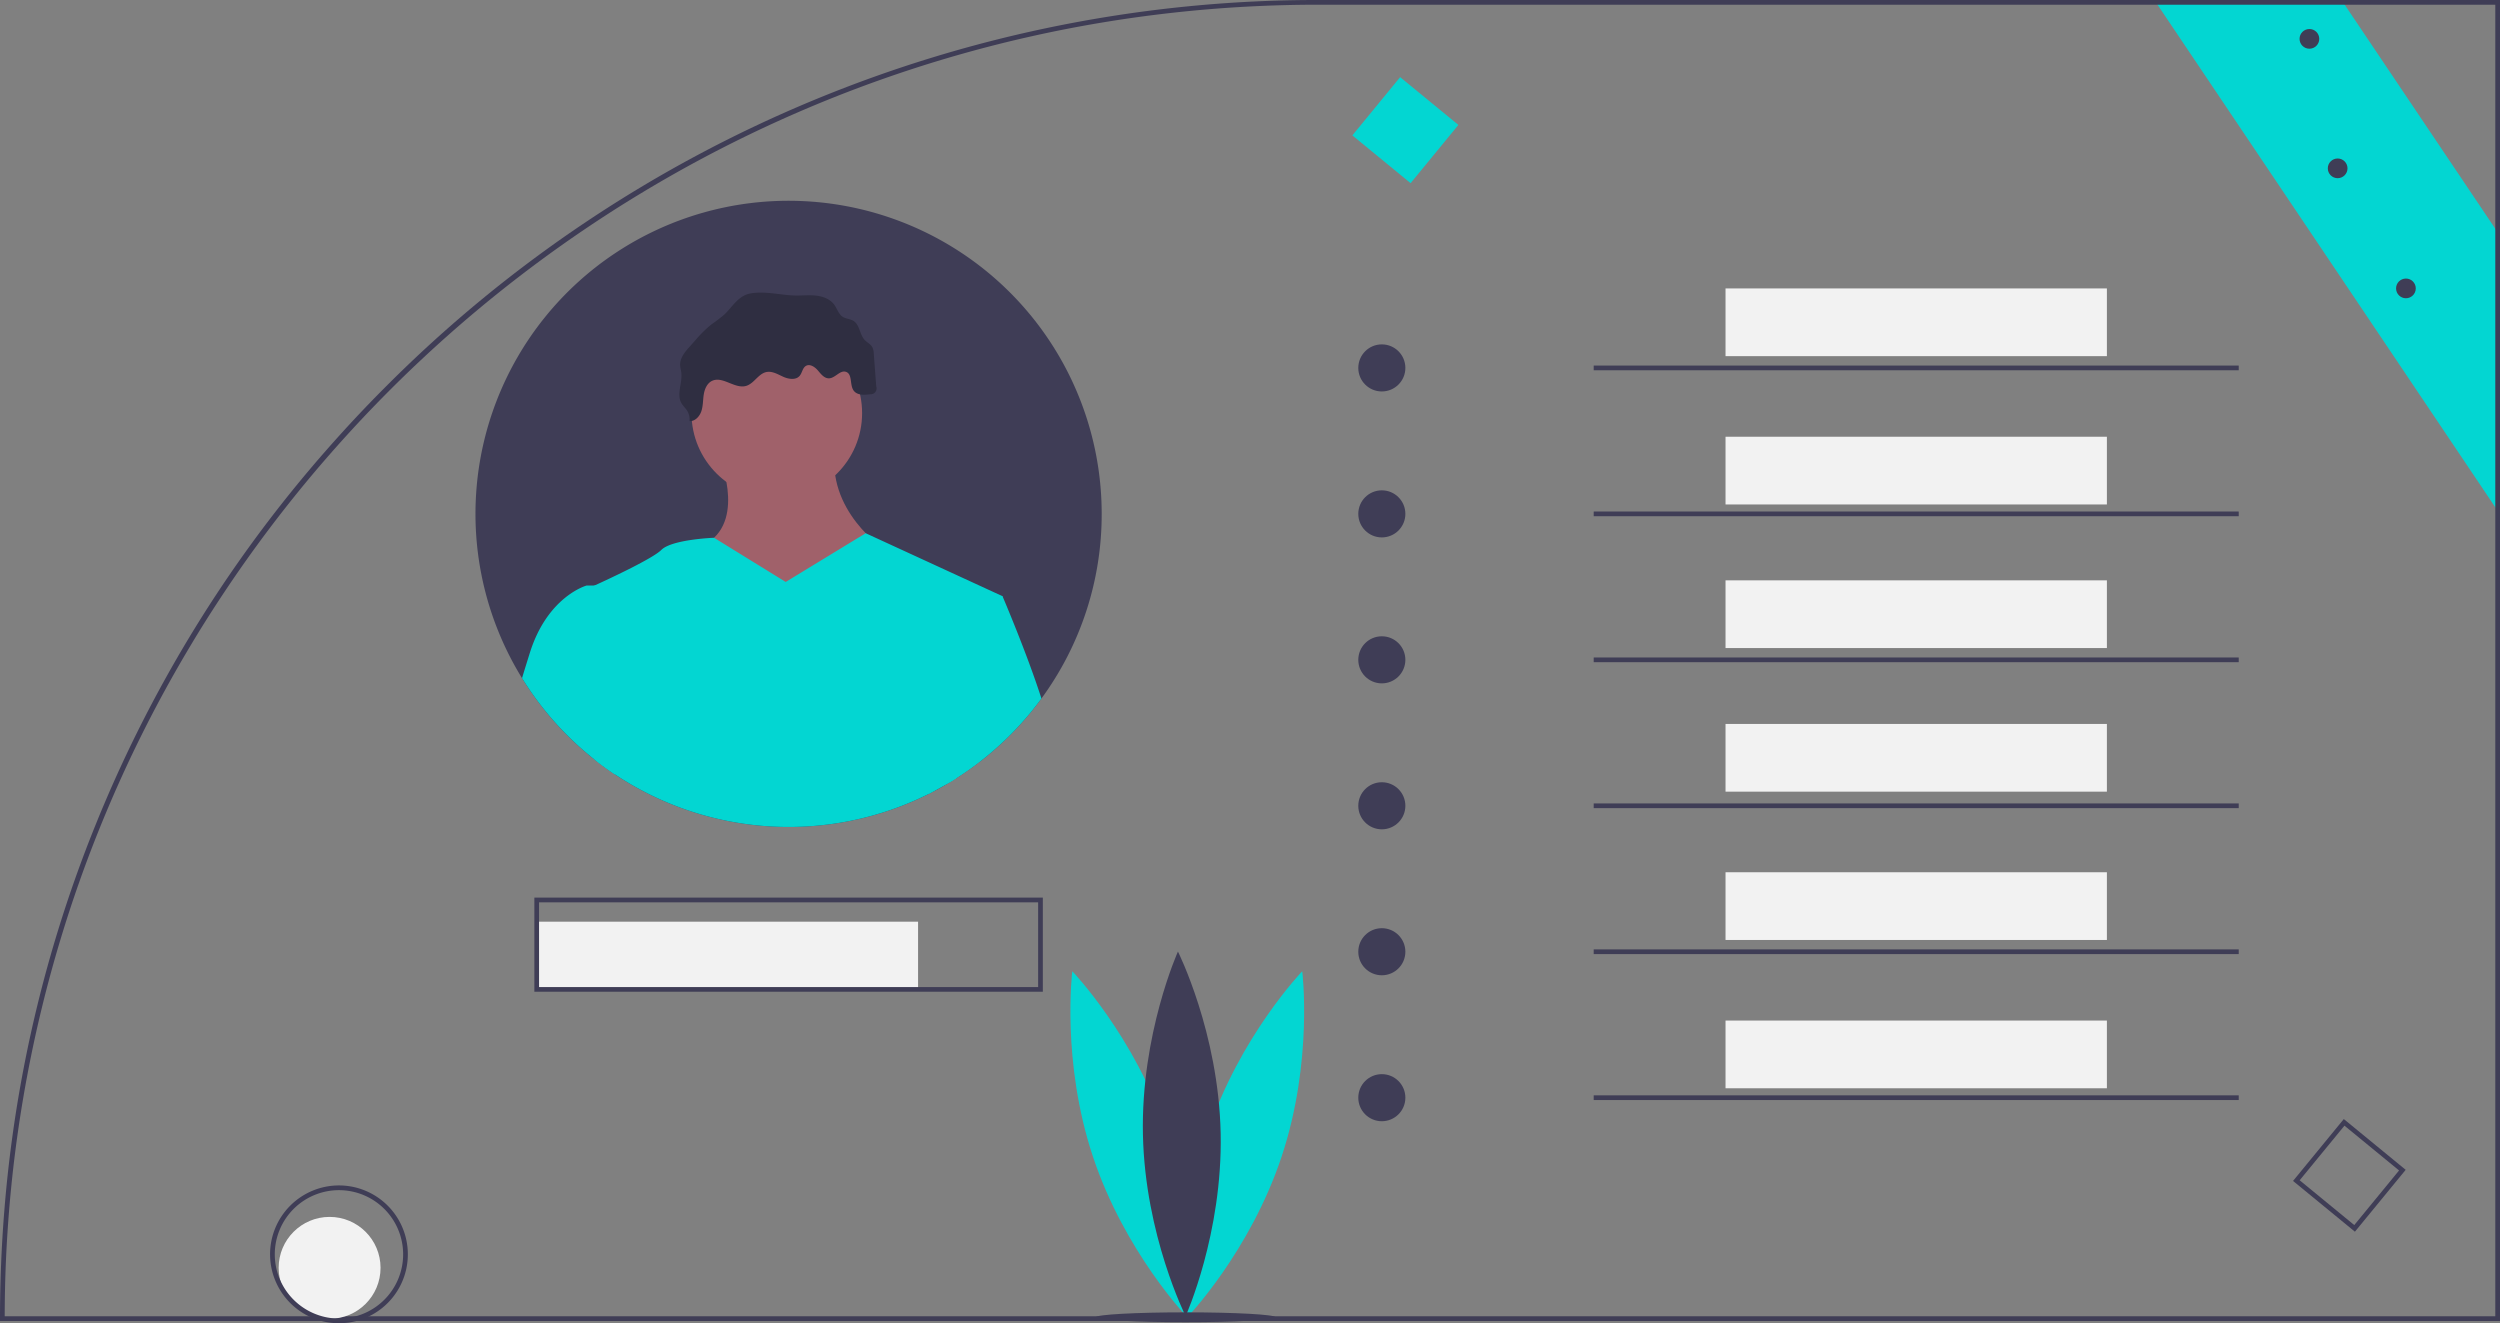 <svg id="e7d24159-a105-4c62-98a5-787fb4a09ca9" data-name="Layer 1" xmlns="http://www.w3.org/2000/svg" width="1061.98" height="562.1" viewBox="0 0 1061.98 562.1"><rect x="0" y="0" width="1061.98" height="562.1" fill="#808080" stroke="none"/><title>personal_info</title><polygon points="1061.98 100.16 1061.98 218.47 1059.98 215.49 916.49 2 915.14 0 994.66 0 996 2 1059.98 97.18 1061.98 100.16" fill="#03d6d2"/><path d="M629.15,168.95A558.423,558.423,0,0,0,233.07,333.01q-13.365,13.365-25.7,27.47a556.125,556.125,0,0,0-46.51,61.05q-6.09,9.255-11.8,18.75a560.141,560.141,0,0,0-36.03,70.78q-1.695,3.99-3.31,8.01-8.985,22.155-15.99,44.89a554.274,554.274,0,0,0-22.9,119.48q-1.815,22.665-1.82,45.65v1H1130.99V168.95Zm499.84,559.14H71.01q.03-20.4,1.52-40.43A554.155,554.155,0,0,1,94.99,567.08q6.99-23.01,15.88-45.15a555.155,555.155,0,0,1,39.25-79.02q5.685-9.525,11.79-18.8A558.676,558.676,0,0,1,208.33,362.83c102.4-117.5,253.09-191.88,420.82-191.88h499.84Z" transform="translate(-69.01 -168.95)" fill="#3f3d56"/><path d="M564.603,649.813c13.487,40.59,8.75,78.701,8.75,78.701s-26.603-27.698-40.09-68.288-8.75-78.701-8.75-78.701S551.116,609.223,564.603,649.813Z" transform="translate(-69.01 -168.95)" fill="#03d6d2"/><path d="M582.103,649.813c-13.487,40.59-8.75,78.701-8.75,78.701s26.603-27.698,40.09-68.288,8.75-78.701,8.75-78.701S595.59,609.223,582.103,649.813Z" transform="translate(-69.01 -168.95)" fill="#03d6d2"/><path d="M587.535,650.252c.904,42.762-14.872,77.777-14.872,77.777S555.422,693.713,554.518,650.95s14.872-77.777,14.872-77.777S586.631,607.49,587.535,650.252Z" transform="translate(-69.01 -168.95)" fill="#3f3d56"/><ellipse cx="503.645" cy="559.562" rx="38.141" ry="2.093" fill="#3f3d56"/><circle cx="140.01" cy="538.572" r="21.641" fill="#f2f2f2"/><path d="M212.99,672.51a29.3,29.3,0,0,0-29.26,29.27c0,.16,0,.32.01.48a29.329,29.329,0,0,0,16.44,25.83,28.33,28.33,0,0,0,5.37,2,29.348,29.348,0,0,0,14.89,0,28.33,28.33,0,0,0,5.37-2,29.268,29.268,0,0,0-12.82-55.58Zm7.16,55.58a26.841,26.841,0,0,1-7.16.96c-.48,0-.96-.01-1.43-.04h-.01a26.283,26.283,0,0,1-5.71-.92,27.359,27.359,0,0,1-17.85-15.45V712.63a27.26,27.26,0,1,1,32.16,15.46Z" transform="translate(-69.01 -168.95)" fill="#3f3d56"/><rect x="227.99" y="391.524" width="162" height="28.766" fill="#f2f2f2"/><rect x="732.99" y="122.524" width="162" height="28.766" fill="#f2f2f2"/><rect x="732.99" y="185.524" width="162" height="28.766" fill="#f2f2f2"/><rect x="732.99" y="246.524" width="162" height="28.766" fill="#f2f2f2"/><rect x="732.99" y="307.524" width="162" height="28.766" fill="#f2f2f2"/><rect x="732.99" y="370.524" width="162" height="28.766" fill="#f2f2f2"/><rect x="732.99" y="433.524" width="162" height="28.766" fill="#f2f2f2"/><path d="M296,550.24v40H512v-40Zm214,38H298v-36H510Z" transform="translate(-69.01 -168.95)" fill="#3f3d56"/><circle cx="586.99" cy="156.29" r="10" fill="#3f3d56"/><circle cx="586.99" cy="218.29" r="10" fill="#3f3d56"/><circle cx="586.99" cy="280.29" r="10" fill="#3f3d56"/><circle cx="586.99" cy="342.29" r="10" fill="#3f3d56"/><circle cx="586.99" cy="404.29" r="10" fill="#3f3d56"/><circle cx="586.99" cy="466.29" r="10" fill="#3f3d56"/><rect x="676.99" y="155.29" width="274" height="2" fill="#3f3d56"/><rect x="676.99" y="217.29" width="274" height="2" fill="#3f3d56"/><rect x="676.99" y="279.29" width="274" height="2" fill="#3f3d56"/><rect x="676.99" y="341.29" width="274" height="2" fill="#3f3d56"/><rect x="676.99" y="403.29" width="274" height="2" fill="#3f3d56"/><rect x="676.99" y="465.29" width="274" height="2" fill="#3f3d56"/><path d="M1069.36,692.166l-26.286-21.565,21.565-26.286,26.286,21.565ZM1045.889,670.323l23.194,19.028,19.028-23.194L1064.917,647.129Z" transform="translate(-69.01 -168.95)" fill="#3f3d56"/><rect x="650" y="208.24" width="32" height="32" transform="translate(224.318 -540.491) rotate(39.365)" fill="#03d6d2"/><path d="M537,387.24a132.326,132.326,0,0,1-25.6,78.44c-1.9,2.6-3.89,5.14-5.98,7.59A133.415,133.415,0,0,1,485.72,492.17c-.72.56-1.45,1.12-2.19,1.67q-4.05,3.03-8.33,5.75c-.87.55-1.74,1.09-2.62,1.61q-2.985,1.815-6.08,3.46c-1.01.54-2.03,1.07-3.05,1.58a133.091,133.091,0,0,1-133.15-8.29c-1.04-.68-2.06-1.38-3.07-2.1-1.9-1.34-3.77-2.74-5.59-4.18-1.68-1.32-3.32-2.69-4.93-4.09a133.168,133.168,0,0,1-22.35-25.04q-1.86-2.715-3.6-5.52A133.006,133.006,0,1,1,537,387.24Z" transform="translate(-69.01 -168.95)" fill="#3f3d56"/><circle cx="329.981" cy="175.494" r="36.234" fill="#a0616a"/><path d="M374.08,361.806s12.078,27.176-4.529,37.744,27.176,54.351,27.176,54.351l48.312-51.332s-25.666-16.607-21.137-43.783Z" transform="translate(-69.01 -168.95)" fill="#a0616a"/><path d="M485.72,492.17c-.72.56-1.45,1.12-2.19,1.67q-4.05,3.03-8.33,5.75c-.87.55-1.74,1.09-2.62,1.61l-.37-2.01,3.48-1.81Z" transform="translate(-69.01 -168.95)" fill="#a0616a"/><path d="M472.58,501.2c.88-.52,1.75-1.06,2.62-1.61l.03-.4.46-1.81,19.17-75.18-58.11-26.74-33.98,20.7-30.44-18.77s-17.88.65-22.41,5.18c-3.55,3.55-20.96,11.72-28.36,15.1-2.06.94-3.34,1.51-3.34,1.51s1.14,34.26,3.42,72.49c1.82,1.44,3.69,2.84,5.59,4.18,1.01.72,2.03,1.42,3.07,2.1a133.091,133.091,0,0,0,133.15,8.29Z" transform="translate(-69.01 -168.95)" fill="#03d6d2"/><path d="M330.3,417.67v80.28c-1.04-.68-2.06-1.38-3.07-2.1-1.9-1.34-3.77-2.74-5.59-4.18-1.68-1.32-3.32-2.69-4.93-4.09a133.168,133.168,0,0,1-22.35-25.04q-1.86-2.715-3.6-5.52,1.47-4.83,3.3-10.67C301.61,422.2,318.22,417.67,318.22,417.67Z" transform="translate(-69.01 -168.95)" fill="#03d6d2"/><path d="M472.58,501.2c.88-.52,1.75-1.06,2.62-1.61q4.275-2.715,8.33-5.75c.74-.55,1.47-1.11,2.19-1.67a133.419,133.419,0,0,0,19.7-18.9c2.09-2.45,4.08-4.99,5.98-7.59-6.15-19.22-16.54-43.48-16.54-43.48l-21.14-1.51s-8.58,68.68-10.27,85.55Z" transform="translate(-69.01 -168.95)" fill="#03d6d2"/><path d="M376.775,302.504a68.591,68.591,0,0,1-5.668,4.337,53.882,53.882,0,0,0-6.833,6.787l-2.336,2.616c-1.988,2.226-4.098,4.767-4.014,7.75.031,1.107.371,2.181.505,3.281.529,4.361-2.137,9.155.057,12.961.634,1.1,1.616,1.961,2.315,3.021a7.062,7.062,0,0,1,1.116,4.599c2.358.097,4.292-2.016,5.032-4.258s.64-4.662 1-6.995,1.372-4.802,3.491-5.84c4.522-2.216,9.714,3.545,14.541,2.109,3.37-1.002,5.147-5.18,8.593-5.88,2.466-.501,4.84.964,7.132,2.002s5.382,1.519,7.003-.406c1.073-1.274,1.188-3.317,2.611-4.183,1.706-1.038,3.842.407,5.133,1.93s2.718,3.385,4.714,3.33c2.648-.074,4.676-3.6,7.189-2.763,2.837.944,1.532,5.484,3.253,7.928,1.455,2.067,4.503,1.945,7.007,1.604a2.51,2.51,0,0,0,2.613-3.351l-1.046-13.872a6.698,6.698,0,0,0-.614-2.769c-.728-1.319-2.237-1.988-3.262-3.092-2.156-2.322-2.053-6.392-4.734-8.081-1.392-.877-3.214-.85-4.596-1.743-1.773-1.144-2.344-3.436-3.586-5.141-1.776-2.439-4.88-3.569-7.88-3.88s-6.029.064-9.045-.034c-6.13-.2-12.26-1.925-18.42-.915C382.672,294.436,380.415,298.996,376.775,302.504Z" transform="translate(-69.01 -168.95)" fill="#2f2e41"/><circle cx="1022.017" cy="122.51" r="4.186" fill="#3f3d56"/><circle cx="993.017" cy="71.51" r="4.186" fill="#3f3d56"/><circle cx="981.017" cy="16.51" r="4.186" fill="#3f3d56"/></svg>